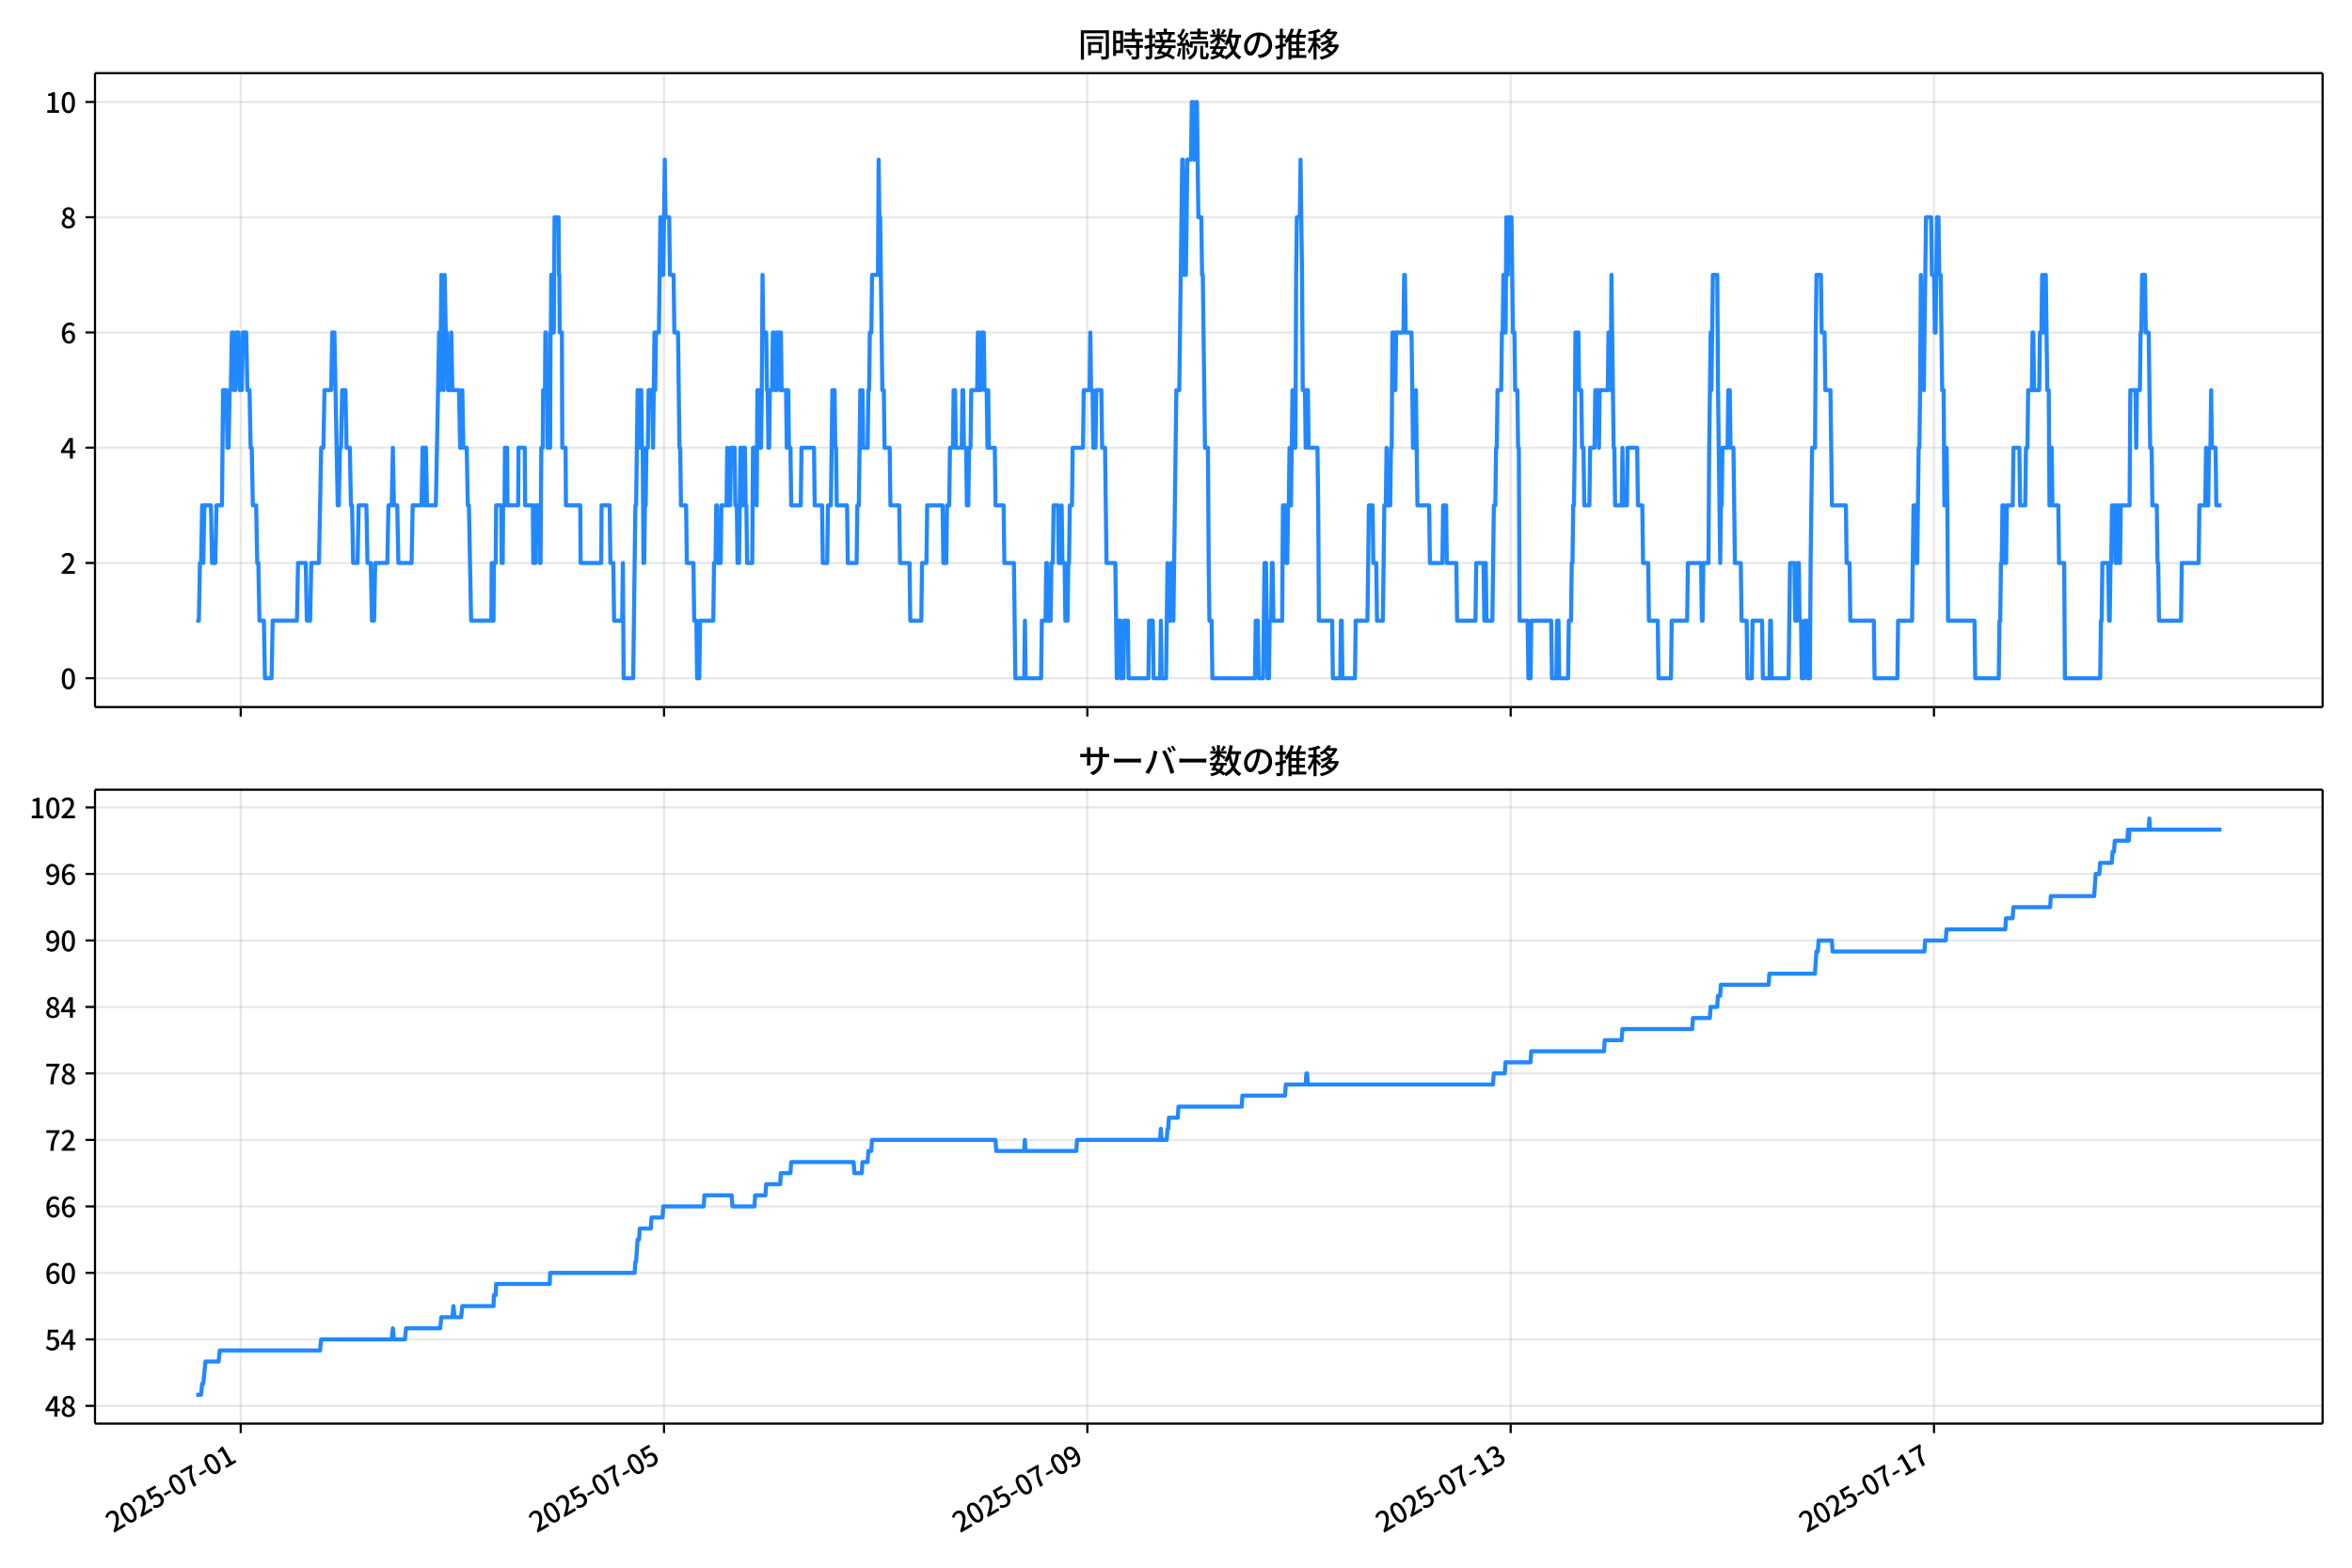 <!DOCTYPE svg  PUBLIC '-//W3C//DTD SVG 1.1//EN'  'http://www.w3.org/Graphics/SVG/1.1/DTD/svg11.dtd'>
<svg version="1.1" viewBox="0 0 864 576" xmlns="http://www.w3.org/2000/svg" xmlns:xlink="http://www.w3.org/1999/xlink">
 <defs>
  <style type="text/css">*{stroke-linejoin: round; stroke-linecap: butt}</style>
 </defs>
 <g id="aa">
  <g id="ab">
   <path d="m0 576h864v-576h-864z" fill="#fff"/>
  </g>
  <g id="ac">
   <g id="ad">
    <path d="m34.9 259.78h818.3v-232.9h-818.3z" fill="#fff"/>
   </g>
   <g id="ae">
    <g id="af">
     <g id="ag">
      <path d="m88.425 259.78v-232.9" clip-path="url(#e)" fill="none" stroke="#b0b0b0" stroke-linecap="square" stroke-opacity=".3" stroke-width=".8"/>
     </g>
     <g id="ah">
      <defs>
       <path id="f" d="m0 0v3.5" stroke="#000" stroke-width=".8"/>
      </defs>
      <use x="88.425" y="259.778" stroke="#000000" stroke-width=".8" xlink:href="#f"/>
     </g>
    </g>
    <g id="ai">
     <g id="aj">
      <path d="m243.93 259.78v-232.9" clip-path="url(#e)" fill="none" stroke="#b0b0b0" stroke-linecap="square" stroke-opacity=".3" stroke-width=".8"/>
     </g>
     <g id="ak">
      <use x="243.93" y="259.778" stroke="#000000" stroke-width=".8" xlink:href="#f"/>
     </g>
    </g>
    <g id="al">
     <g id="am">
      <path d="m399.43 259.78v-232.9" clip-path="url(#e)" fill="none" stroke="#b0b0b0" stroke-linecap="square" stroke-opacity=".3" stroke-width=".8"/>
     </g>
     <g id="an">
      <use x="399.435" y="259.778" stroke="#000000" stroke-width=".8" xlink:href="#f"/>
     </g>
    </g>
    <g id="ao">
     <g id="ap">
      <path d="m554.94 259.78v-232.9" clip-path="url(#e)" fill="none" stroke="#b0b0b0" stroke-linecap="square" stroke-opacity=".3" stroke-width=".8"/>
     </g>
     <g id="aq">
      <use x="554.94" y="259.778" stroke="#000000" stroke-width=".8" xlink:href="#f"/>
     </g>
    </g>
    <g id="ar">
     <g id="as">
      <path d="m710.44 259.78v-232.9" clip-path="url(#e)" fill="none" stroke="#b0b0b0" stroke-linecap="square" stroke-opacity=".3" stroke-width=".8"/>
     </g>
     <g id="at">
      <use x="710.445" y="259.778" stroke="#000000" stroke-width=".8" xlink:href="#f"/>
     </g>
    </g>
   </g>
   <g id="au">
    <g id="av">
     <g id="aw">
      <path d="m34.9 249.19h818.3" clip-path="url(#e)" fill="none" stroke="#b0b0b0" stroke-linecap="square" stroke-opacity=".3" stroke-width=".8"/>
     </g>
     <g id="ax">
      <defs>
       <path id="c" d="m0 0h-3.5" stroke="#000" stroke-width=".8"/>
      </defs>
      <use x="34.9" y="249.191" stroke="#000000" stroke-width=".8" xlink:href="#c"/>
     </g>
     <g id="ay">
      <!-- 0 -->
      <g transform="translate(22.2 253.18) scale(.1 -.1)">
       <defs>
        <path id="a" transform="scale(.016)" d="m1830-90q-460 0-806 275-346 276-535 823-188 547-188 1366 0 820 188 1357 189 538 535 803 346 266 806 266 461 0 800-269 340-269 528-803 189-534 189-1354 0-819-189-1366-188-547-528-823-339-275-800-275zm0 589q237 0 422 185 186 186 288 599 103 413 103 1091 0 679-103 1082-102 403-288 582-185 180-422 180-236 0-422-180-186-179-292-582-105-403-105-1082 0-678 105-1091 106-413 292-599 186-185 422-185z"/>
       </defs>
       <use xlink:href="#a"/>
      </g>
     </g>
    </g>
    <g id="az">
     <g id="ba">
      <path d="m34.9 206.85h818.3" clip-path="url(#e)" fill="none" stroke="#b0b0b0" stroke-linecap="square" stroke-opacity=".3" stroke-width=".8"/>
     </g>
     <g id="bb">
      <use x="34.9" y="206.846" stroke="#000000" stroke-width=".8" xlink:href="#c"/>
     </g>
     <g id="bc">
      <!-- 2 -->
      <g transform="translate(22.2 210.83) scale(.1 -.1)">
       <defs>
        <path id="d" transform="scale(.016)" d="m282 0v429q697 621 1164 1136 468 515 701 956 234 442 234 826 0 256-87 451-86 196-262 301-176 106-445 106-275 0-506-151-230-150-422-368l-416 410q301 333 637 518 336 186 803 186 429 0 749-176t496-493 176-745q0-455-224-919t-615-935q-390-470-889-950 186 20 394 36t374 16h1184v-634h-3046z"/>
       </defs>
       <use xlink:href="#d"/>
      </g>
     </g>
    </g>
    <g id="bd">
     <g id="be">
      <path d="m34.9 164.5h818.3" clip-path="url(#e)" fill="none" stroke="#b0b0b0" stroke-linecap="square" stroke-opacity=".3" stroke-width=".8"/>
     </g>
     <g id="bf">
      <use x="34.9" y="164.501" stroke="#000000" stroke-width=".8" xlink:href="#c"/>
     </g>
     <g id="bg">
      <!-- 4 -->
      <g transform="translate(22.2 168.49) scale(.1 -.1)">
       <defs>
        <path id="m" transform="scale(.016)" d="m2170 0v3072q0 192 12 457 13 266 20 458h-26q-90-179-183-365-92-185-195-364l-921-1415h2579v-576h-3328v493l1875 2957h858v-4717h-691z"/>
       </defs>
       <use xlink:href="#m"/>
      </g>
     </g>
    </g>
    <g id="bh">
     <g id="bi">
      <path d="m34.9 122.16h818.3" clip-path="url(#e)" fill="none" stroke="#b0b0b0" stroke-linecap="square" stroke-opacity=".3" stroke-width=".8"/>
     </g>
     <g id="bj">
      <use x="34.9" y="122.156" stroke="#000000" stroke-width=".8" xlink:href="#c"/>
     </g>
     <g id="bk">
      <!-- 6 -->
      <g transform="translate(22.2 126.14) scale(.1 -.1)">
       <defs>
        <path id="j" transform="scale(.016)" d="m1971-90q-339 0-634 144-294 144-518 435-224 292-352 733-128 442-128 1044 0 678 147 1161 148 483 397 784 250 301 570 445t665 144q397 0 688-147 292-147 490-359l-403-448q-128 154-327 253-198 99-409 99-307 0-567-182-259-182-413-605-153-422-153-1145 0-608 115-1002t326-589q212-195 493-195 212 0 375 121 163 122 259 343t96 522q0 300-90 511-89 212-259 320-169 109-419 109-211 0-451-134t-458-461l-25 538q134 192 313 323t374 201q196 71 375 71 397 0 694-163 298-163 467-490 170-326 170-825 0-468-195-817-195-348-512-544-317-195-701-195z"/>
       </defs>
       <use xlink:href="#j"/>
      </g>
     </g>
    </g>
    <g id="bl">
     <g id="bm">
      <path d="m34.9 79.811h818.3" clip-path="url(#e)" fill="none" stroke="#b0b0b0" stroke-linecap="square" stroke-opacity=".3" stroke-width=".8"/>
     </g>
     <g id="bn">
      <use x="34.9" y="79.811" stroke="#000000" stroke-width=".8" xlink:href="#c"/>
     </g>
     <g id="bo">
      <!-- 8 -->
      <g transform="translate(22.2 83.796) scale(.1 -.1)">
       <defs>
        <path id="l" transform="scale(.016)" d="m1830-90q-441 0-787 163-345 164-547 448-202 285-202 650 0 314 122 557t314 419 403 291v32q-256 186-442 458-185 272-185 643 0 365 176 640t480 425q304 151 694 151 410 0 704-160t457-439q164-278 164-649 0-237-96-448t-234-381q-137-169-291-278v-32q218-115 397-285 179-169 288-406t109-557q0-346-189-628-189-281-532-448-342-166-803-166zm314 2708q205 198 310 419 106 221 106 464 0 211-83 384t-247 272q-163 99-393 99-288 0-480-183-192-182-192-502 0-256 134-429 135-172 359-294t486-230zm-294-2170q236 0 418 89 183 90 285 253 103 164 103 388 0 211-90 367-89 157-246 272-157 116-368 215t-454 195q-244-173-398-426-153-252-153-553 0-237 118-416 119-179 324-282 205-102 461-102z"/>
       </defs>
       <use xlink:href="#l"/>
      </g>
     </g>
    </g>
    <g id="bp">
     <g id="bq">
      <path d="m34.9 37.466h818.3" clip-path="url(#e)" fill="none" stroke="#b0b0b0" stroke-linecap="square" stroke-opacity=".3" stroke-width=".8"/>
     </g>
     <g id="br">
      <use x="34.9" y="37.466" stroke="#000000" stroke-width=".8" xlink:href="#c"/>
     </g>
     <g id="bs">
      <!-- 10 -->
      <g transform="translate(16.5 41.451) scale(.1 -.1)">
       <defs>
        <path id="k" transform="scale(.016)" d="m544 0v608h1037v3277h-845v467q333 58 579 147 247 90 451 218h557v-4109h915v-608h-2694z"/>
       </defs>
       <use xlink:href="#k"/>
       <use transform="translate(57)" xlink:href="#a"/>
      </g>
     </g>
    </g>
   </g>
   <g id="bt">
    <path d="m72.095 228.02h.951l.404-21.173h.406l.404-21.173.42 21.173.403-21.173h2.407l.405 21.173h1.215l.405-21.173h2.025l.405-42.345h1.215l.405 21.173h.405l.405-21.173h.405l.405-21.173h.405l.405 21.173h.405l.405-21.173h.81l.405 21.173h.81l.405-21.173h1.215l.405 21.173h.81l.405 21.173h.405l.405 21.173h1.215l.405 21.173h.405l.405 21.173h1.62l.405 21.173h2.43l.405-21.173h8.909l.405-21.173h2.835l.405 21.173h1.215l.405-21.173h2.835l.81-42.345h.81l.405-21.173h2.43l.405-21.173h.81l1.215 63.518h.405l.405-21.173h.405l.405-21.173h1.215l.405 21.173h1.215l.405 21.173h.405l.405 21.173h1.62l.405-21.173h2.835l.405 21.173h1.215l.405 21.173h.81l.405-21.173h4.455l.405-21.173h1.215l.405-21.173.405 21.173h1.215l.405 21.173h4.859l.405-21.173h3.24l.405-21.173h.405l.405 21.173.405-21.173.405 21.173h3.24l1.215-63.518.405 21.173.405-42.345.81 42.345.405-42.345.405 21.173h.405l.405 21.173h.81l.405-21.173.405 21.173h2.43l.405 21.173h.405l.405-21.173.405 21.173h1.215l.405 21.173h.405l.81 42.345h7.424l.135-21.173.135 21.173h.54l.135-21.173h.675l.135-21.173h1.89l.135 21.173h.405l.135-21.173h.54l.135-21.173h.81l.135 21.173h3.915l.135-21.173h2.295l.135 21.173h2.835l.135 21.173h.81l.135-21.173h1.35l.135 21.173h.27l.27-42.345h.54l.135-21.173h.675l.135-21.173h.27l.135 21.173h.27l.135 21.173h.945l.135-42.345h.135l.135-21.173h.27l.135 21.173h.54l.27-42.345h1.485l.135 21.173h.135l.135 21.173h.81l.135 42.345h1.215l.135 21.173h5.264l.135 21.173h7.559l.135-21.173h2.97l.27 21.173h1.08l.27 21.173h2.97l.27-21.173.27 42.345h3.51l.81-63.518h.27l.54-42.345h.54l.27 21.173.27-21.173h.27l.27 21.173h.27l.27 42.345h.27l.27-21.173h.27l.27-21.173h.54l.27-21.173h1.35l.27 21.173.54-42.345.27 21.173.27-21.173h1.08l.54-42.345.27 21.173h.81l.54-42.345.27 21.173h1.35l.27 21.173h1.35l.27 21.173h1.35l.54 42.345h.27l.27 21.173h1.89l.27 21.173h2.43l.27 21.173h.81l.27 21.173h.81l.27-21.173h4.859l.27-21.173h.54l.27-21.173h.27l.27 21.173h1.08l.27-21.173h1.89l.27-21.173.27 21.173h.81l.27-21.173h1.35l.27 21.173h.54l.27 21.173.27-21.173.27 21.173.54-42.345h.27l.27 21.173h.27l.27-21.173h.54l.27 21.173h.27l.27 21.173h1.89l.27-42.345h1.08l.27 21.173.27-42.345h.81l.27 21.173h.27l.27-21.173.27-42.345.27 21.173h1.08l.27 21.173h.27l.27 21.173h.27l.27-21.173h.81l.27-21.173h.54l.27 21.173h.54l.27-21.173h.81l.27 21.173.27-21.173.27 21.173h1.62l.27 21.173.27-21.173h.27l.27 21.173h.54l.27 21.173h3.51l.27-21.173h4.59l.27 21.173h2.7l.27 21.173h1.62l.27-21.173h1.08l.54-42.345h.81l.27 21.173h.27l.27 21.173h3.78l.27 21.173h3.24l.27-21.173h.54l.54-42.345.27 21.173h.27l.27-21.173.27 21.173h1.62l.27-21.173h.27l.27-21.173h.54l.27-21.173h2.16l.27-42.345.27 21.173h.27l.81 63.518h.54l.27 21.173h1.89l.27 21.173h3.24l.27 21.173h3.51l.27 21.173h4.05l.27-21.173h1.62l.27-21.173h5.67l.27 21.173h1.08l.27-21.173h.81l.27-21.173h1.08l.27-21.173h.54l.27 21.173h2.16l.27-21.173h.27l.27 21.173h.81l.27 21.173h.54l.27-21.173h.54l.27-21.173h2.16l.27-21.173h.27l.27 21.173h.54l.27-21.173h.81l.27 21.173h.81l.27 21.173.27-21.173.27 21.173h2.16l.27 21.173h2.97l.27 21.173h3.51l.54 42.345h3.24l.27-21.173.27 21.173h5.67l.27-21.173h1.35l.27-21.173h.27l.27 21.173h1.08l.27-21.173h.54l.27-21.173h1.62l.27 21.173h.81l.27-21.173.27 21.173h.81l.27 21.173h.81l.27-21.173h.27l.27-21.173h.81l.27-21.173h3.78l.27-21.173h2.16l.27-21.173.27 21.173h.54l.27 21.173h.81l.27-21.173h1.89l.27 21.173h1.08l.54 42.345h3.24l.54 42.345h.27l.27-21.173h.81l.27 21.173h.81l.27-21.173h1.35l.27 21.173h7.289l.27-21.173h1.35l.27 21.173h2.43l.27-21.173.27 21.173h1.62l.54-42.345.27 21.173h.81l.27-21.173h.54l.27 21.173 1.08-84.69h1.08l1.08-84.69h.27l.54 42.345h.54l.54-42.345h1.35l.27-21.173h.54l.27 21.173h.54l.27-21.173h.27l.54 42.345h1.08l.27 21.173h.27l.81 63.518h1.08l.27 42.345.27 21.173h.81l.27 21.173h15.658l.27-21.173h.81l.27 21.173h1.62l.54-42.345h.54l.54 42.345h.54l.27-21.173h.54l.27-21.173h.27l.27 21.173h3.24l.27-42.345h1.08l.27 21.173h.27l.27-21.173h.27l.27-21.173.27 21.173h.27l.54-42.345.27 21.173h.81l.27-63.518.27-21.173h1.08l.27-21.173.54 42.345.27 42.345h.81l.27 21.173.27-21.173h.54l.27 21.173h3.24l.27 21.173.27 42.345h4.859l.27 21.173h2.7l.27-21.173h.27l.27 21.173h4.59l.27-21.173h4.32l.54-42.345h1.35l.27 21.173h1.08l.27 21.173h2.16l.54-42.345h.54l.27-21.173.27 21.173h1.08l.27-21.173h.27l.27-42.345h.54l.27 21.173h.27l.27-21.173h2.7l.27-21.173h.27l.27 21.173h2.16l.54 42.345h.81l.27-21.173.54 42.345h4.32l.27 21.173h4.59l.27-21.173h1.08l.27 21.173h3.51l.27 21.173h6.749l.27-21.173h2.7l.27 21.173.27-21.173h.27l.27 21.173h2.16l.54-42.345h.54l.27-21.173h.27l.27-21.173h1.35l.27-21.173h.27l.27-21.173.27 21.173h.54l.27-42.345h.27l.27 21.173.27-21.173h1.08l.54 42.345h.54l.27 21.173h.81l.27 21.173h.27l.27 63.518h2.97l.27 21.173h.81l.27-21.173h7.289l.27 21.173h1.62l.27-21.173h.54l.27 21.173h3.24l.27-21.173h.81l.27-21.173h.27l.27-21.173h.27l.27-21.173.27-42.345h1.08l.27 21.173h.81l.27 21.173h.54l.27 21.173h1.89l.27-21.173h1.62l.27-21.173h1.08l.27 21.173.27-21.173h2.97l.27-21.173h.54l.27 21.173.27-42.345.81 63.518h.27l.27 21.173h2.43l.27-21.173.27 21.173h1.35l.27-21.173h3.51l.27 21.173h1.62l.27 21.173h1.89l.27 21.173h3.24l.27 21.173h4.59l.27-21.173h5.67l.27-21.173h4.859l.27 21.173h.27l.27-21.173h1.89l.27-42.345.54-42.345.27 21.173.54-42.345h1.62l.27 42.345.81 63.518.27-21.173h.27l.27-21.173h1.89l.27-21.173h.54l.27 21.173h1.08l.54 42.345h2.16l.27 21.173h1.89l.27 21.173h1.62l.27-21.173h3.51l.27 21.173h2.43l.27-21.173h.27l.27 21.173h6.209l.54-42.345h1.62l.27 21.173h.54l.27-21.173h.54l.27 21.173h.54l.27 21.173h.81l.27-21.173h.81l.27 21.173h.81l.27-42.345.54-42.345h1.08l.27-42.345.27-21.173h1.62l.27 21.173h1.08l.27 21.173h1.89l.54 42.345h5.13l.27 21.173h1.08l.27 21.173h8.639l.27 21.173h8.369l.27-21.173h5.13l.54-42.345h.81l.27 21.173h.27l.54-42.345h.27l.27-21.173.27-42.345.27 21.173h.54l.27 21.173.81-63.518h1.89l.27 21.173h.81l.27 21.173h.27l.54-42.345h.54l.27 21.173h.54l.54 42.345h.54l.27 42.345h.54l.27-21.173.27 21.173.27 42.345h9.719l.27 21.173h8.639l.27-21.173h.27l.27-21.173h.27l.27-21.173h.54l.27 21.173h.54l.27-21.173h2.16l.27-21.173h2.16l.27 21.173h1.89l.27-21.173h.54l.27-21.173h1.35l.27-21.173h.27l.27 21.173h1.89l.27-21.173h.54l.27-21.173.27 21.173h.27l.27-21.173h.54l.54 42.345h.54l.27 42.345h.27l.27-21.173h.27l.27 21.173h2.16l.27 21.173h1.89l.27 42.345h12.959l.27-21.173h.27l.27-21.173h2.16l.27 21.173h.27l.27-21.173h.27l.27-21.173h1.08l.27 21.173h.27l.27-21.173h.54l.27 21.173h.27l.27-21.173h3.24l.27-42.345h1.89l.27 21.173.27-21.173h1.08l.27-21.173h.27l.27-21.173h1.08l.27 21.173h1.08l.54 42.345h.54l.27 21.173h1.62l.27 21.173h.27l.27 21.173h8.099l.27-21.173h6.209l.27-21.173h2.16l.27-21.173.27 21.173h.54l.27-21.173h.54l.27-21.173.27 21.173h1.35l.27 21.173h1.89v0" clip-path="url(#e)" fill="none" stroke="#28f" stroke-linecap="square" stroke-width="1.5"/>
   </g>
   <g id="bu">
    <path d="m34.9 259.78v-232.9" fill="none" stroke="#000" stroke-linecap="square" stroke-width=".8"/>
   </g>
   <g id="bv">
    <path d="m853.2 259.78v-232.9" fill="none" stroke="#000" stroke-linecap="square" stroke-width=".8"/>
   </g>
   <g id="bw">
    <path d="m34.9 259.78h818.3" fill="none" stroke="#000" stroke-linecap="square" stroke-width=".8"/>
   </g>
   <g id="bx">
    <path d="m34.9 26.88h818.3" fill="none" stroke="#000" stroke-linecap="square" stroke-width=".8"/>
   </g>
   <g id="by">
    <!-- 同時接続数の推移 -->
    <g transform="translate(396.05 20.88) scale(.12 -.12)">
     <defs>
      <path id="w" transform="scale(.016)" d="m1587 3936h3232v-518h-3232v518zm320-1114h557v-2534h-557v2534zm301 0h2291v-2086h-2291v512h1734v1069h-1734v505zm-1683 2260h5113v-570h-4524v-5056h-589v5626zm4768 0h595v-4896q0-250-67-397t-227-218q-160-77-426-96t-675-19q-13 83-45 192t-77 218q-45 108-89 185 281-13 527-13 247 0 330 0 83 7 118 42 36 35 36 112v4890z"/>
      <path id="u" transform="scale(.016)" d="m2714 4672h3238v-525h-3238v525zm-244-1235h3712v-538h-3712v538zm20-1184h3635v-531h-3635v531zm1523 3155h595v-2310h-595v2310zm832-2451h589v-2823q0-230-61-364-61-135-227-199-167-70-423-86t-633-16q-20 121-78 285-57 163-121 284 275-6 509-9t310-3q77 6 106 28 29 23 29 93v2810zm-2023-1677 487 282q153-160 313-352t294-381q135-189 206-343l-519-313q-64 153-189 348-124 196-278 394-154 199-314 365zm-2086 3718h1619v-4281h-1619v544h1056v3187h-1056v550zm32-1843h1293v-537h-1293v537zm-320 1843h563v-4832h-563v4832z"/>
      <path id="v" transform="scale(.016)" d="m3866 5408h614v-870h-614v870zm-1479-653h3597v-518h-3597v518zm-230-1485h4e3v-518h-4e3v518zm825 922 519 102q64-160 121-342 58-182 96-352 39-170 45-304l-544-128q-6 134-42 313-35 180-83 365-48 186-112 346zm1856 109 589-71q-96-275-202-557-105-281-195-486l-518 77q58 147 122 329 64 183 118 372t86 336zm-2643-2106h3943v-518h-3943v518zm1408 685 602-115q-167-371-362-784t-390-797-362-685l-525 179q160 288 346 666t368 784 323 752zm-659-2157 358 403q352-102 733-240 381-137 752-304 371-166 697-336 327-169 558-329l-384-461q-218 160-532 336-313 176-685 345-371 170-755 323-384 154-742 263zm1894 1114 583-71q-122-550-353-944-230-393-604-662t-922-435q-547-167-1296-269-25 128-93 269-67 141-137 230 678 64 1168 192t819 349q330 221 531 550 202 330 304 791zm-4684 217q396 90 953 240 557 151 1120 311l77-544q-525-154-1053-311-528-156-963-284l-134 588zm121 2093h1965v-563h-1965v563zm819 1248h576v-5229q0-236-51-374t-192-208q-141-77-355-99-214-23-541-16-13 115-64 288t-109 294q205-6 381-6t234 0q64 0 92 28 29 29 29 93v5229z"/>
      <path id="t" transform="scale(.016)" d="m4058 5408h595v-1798h-595v1798zm-1415-563h3443v-499h-3443v499zm231-992h3008v-499h-3008v499zm-224-877h3475v-1203h-531v729h-2432v-729h-512v1203zm1964-877h551v-1881q0-122 22-157 23-35 106-35 25 0 92 0 68 0 135 0t99 0q51 0 83 54t45 224 19 515q90-70 234-131t259-93q-19-429-83-662-64-234-183-326-118-93-316-93-39 0-103 0t-134 0-138 0q-67 0-99 0-237 0-365 64t-176 218q-48 153-48 422v1881zm-1164-6h550v-455q0-243-48-528-48-284-186-579-137-294-409-572-272-279-727-503-70 90-192 208-121 118-230 195 416 205 665 438 250 234 371 474 122 240 164 467 42 228 42 413v442zm-2240 3309 524-192q-121-244-259-503-137-259-275-496t-259-416l-410 173q122 186 246 438 125 253 240 515 116 263 193 481zm716-743 500-230q-224-359-496-756-272-396-548-764-275-368-518-650l-358 205q179 211 377 483 199 272 387 569 189 298 358 592 170 295 298 551zm-1721-665 307 403q166-154 339-340 173-185 320-364t224-327l-326-460q-77 160-218 348-141 189-314 384-172 196-332 356zm1485-832 435 179q128-211 249-458 122-246 215-474 93-227 137-412l-473-211q-32 185-119 422-86 237-201 486-115 250-243 468zm-1530-583q422 26 998 54 576 29 1184 68l7-499q-570-45-1127-84-556-38-992-70l-70 531zm1702-992 436 135q121-276 214-596t118-556l-454-148q-26 237-112 563-86 327-202 602zm-1363 109 499-83q-57-455-163-897-105-441-253-748-51 32-134 73-83 42-170 83-86 42-144 62 148 294 234 697t131 813zm691 627h525v-2861h-525v2861z"/>
      <path id="p" transform="scale(.016)" d="m224 2022h3187v-499h-3187v499zm51 2247h3111v-487h-3111v487zm1127-1735 563-121q-154-320-333-672t-352-679q-173-326-326-582l-532 173q148 243 324 566t345 669q170 346 311 646zm934-832 563-64q-89-480-262-838t-461-614-701-432-976-298q-25 128-99 269t-157 237q659 102 1085 303 426 202 666 554t342 883zm422 3597 519-211q-147-218-298-436-150-217-278-377l-403 186q121 173 252 413 132 240 208 425zm-1203 109h563v-2957h-563v2957zm-1075-320 448 186q134-192 246-420 112-227 157-393l-467-211q-38 172-147 406t-237 432zm1094-1050 397-236q-160-263-400-529-240-265-519-489-278-224-553-378-51 103-141 237-89 135-179 218 269 109 534 294 266 186 493 416 228 231 368 467zm487-204q83-45 246-145 163-99 352-211t346-211 221-150l-327-423q-83 77-230 198-147 122-317 253-170 132-327 250-156 119-259 189l295 250zm1798 396h2311v-556h-2311v556zm115 1178 615-90q-103-640-263-1235t-384-1101q-224-505-512-889-44 57-134 134t-186 157-166 125q275 339 473 796 199 458 340 995 141 538 217 1108zm1223-1510 614-58q-147-1101-445-1940-297-838-813-1443-515-604-1321-1014-26 71-90 177-64 105-134 208-70 102-128 159 742 346 1212 880 471 535 730 1290 260 755 375 1741zm-1005-135q134-851 387-1597 253-745 659-1305 407-560 1002-874-70-57-154-150-83-93-154-189-70-96-121-179-633 371-1056 988-422 618-688 1434-265 816-425 1783l550 89zm-3309-3065 327 416q377-148 754-330 378-182 701-378 324-195 548-368l-416-435q-211 179-519 378-307 198-666 383-358 186-729 334z"/>
      <path id="s" transform="scale(.016)" d="m3686 4378q-64-493-163-1041-99-547-265-1084-192-653-432-1104t-522-688-595-237q-320 0-596 221-275 221-448 621-172 400-172 931 0 537 220 1017 221 480 611 851 391 372 909 583 519 211 1121 211 576 0 1040-186 464-185 793-515 330-329 502-771 173-441 173-941 0-672-278-1194-278-521-816-851-538-329-1318-444l-378 601q166 20 307 42t263 48q307 70 585 217 279 148 496 375 218 227 342 534 125 308 125 692t-122 713q-121 330-358 573-236 243-582 380-346 138-781 138-525 0-935-186-409-185-694-489-284-304-432-656-147-352-147-678 0-365 89-605 90-240 224-355 135-115 276-115t288 144 297 457q151 314 298 800 147 461 246 982 100 522 145 1021l684-12z"/>
      <path id="q" transform="scale(.016)" d="m2995 2925h2893v-519h-2893v519zm0-1280h2893v-519h-2893v519zm-64-1299h3232v-557h-3232v557zm1312 3577h563v-3763h-563v3763zm429 1466 634-141q-154-390-340-794-185-403-339-684l-512 140q103 199 208 458 106 259 195 528 90 269 154 493zm-1472 25 582-147q-153-518-371-1018-217-499-483-931t-573-758q-38 64-109 160-70 96-147 198-77 103-141 160 416 416 733 1034t509 1302zm128-1203h2720v-537h-2720v-4205h-582v4422l313 320h269zm-3174-2157q396 90 953 240 557 151 1120 311l77-544q-525-154-1053-311-528-156-963-284l-134 588zm121 2093h1965v-563h-1965v563zm819 1248h576v-5229q0-236-51-374t-192-208q-141-77-355-99-214-23-541-16-13 115-64 288t-109 294q205-6 381-6t234 0q64 0 92 28 29 29 29 93v5229z"/>
      <path id="o" transform="scale(.016)" d="m4051 5402 595-109q-281-493-729-941t-1107-806q-39 64-106 144t-141 153q-73 74-137 119 608 288 1011 678t614 762zm-77-557h1511v-493h-1863l352 493zm1293 0h109l109 25 384-179q-192-505-496-905t-695-701q-390-301-845-519-454-217-947-358-44 109-137 253t-176 227q448 109 867 294 419 186 777 445 359 259 631 592t419 730v96zm-1990-954 377 307q167-96 336-218 170-121 320-249 151-128 247-237l-397-332q-90 108-237 236t-317 259q-169 132-329 234zm1107-934 595-109q-307-538-803-1031-496-492-1232-876-38 64-102 144t-138 156q-74 77-138 116 455 217 807 483t604 554q253 288 407 563zm-90-589h1460v-506h-1818l358 506zm1268 0h121l109 26 384-167q-192-614-531-1075t-787-794q-448-332-983-553-534-221-1129-355-45 115-132 269-86 153-176 249 551 96 1043 285 493 189 903 473 410 285 714 669t464 883v90zm-2132-1056 410 339q186-102 384-237 198-134 371-275t282-269l-435-371q-103 128-270 272-166 144-361 288t-381 253zm-2150 3533h589v-5376h-589v5376zm-992-1242h2336v-569h-2336v569zm1024-224 365-160q-96-339-231-707-134-368-291-727-157-358-336-672-179-313-365-537-44 128-134 291t-160 272q173 192 339 457 167 266 323 570 157 304 282 618t208 595zm941 1946 416-467q-314-122-695-221-380-99-784-173-403-74-780-131-20 102-71 236-51 135-102 231 358 58 732 138 375 80 711 179t573 208zm-397-2579q58-45 179-170 122-125 266-266 144-140 259-265t160-183l-352-473q-58 102-157 255-99 154-218 317-118 164-227 311-108 147-185 237l275 237z"/>
     </defs>
     <use xlink:href="#w"/>
     <use transform="translate(100)" xlink:href="#u"/>
     <use transform="translate(200)" xlink:href="#v"/>
     <use transform="translate(300)" xlink:href="#t"/>
     <use transform="translate(400)" xlink:href="#p"/>
     <use transform="translate(500)" xlink:href="#s"/>
     <use transform="translate(600)" xlink:href="#q"/>
     <use transform="translate(700)" xlink:href="#o"/>
    </g>
   </g>
  </g>
  <g id="bz">
   <g id="ca">
    <path d="m34.9 523.06h818.3v-232.9h-818.3z" fill="#fff"/>
   </g>
   <g id="cb">
    <g id="cc">
     <g id="cd">
      <path d="m88.425 523.06v-232.9" clip-path="url(#b)" fill="none" stroke="#b0b0b0" stroke-linecap="square" stroke-opacity=".3" stroke-width=".8"/>
     </g>
     <g id="ce">
      <use x="88.425" y="523.055" stroke="#000000" stroke-width=".8" xlink:href="#f"/>
     </g>
     <g id="cf">
      <!-- 2025-07-01 -->
      <g transform="translate(41.635 563.33) rotate(-30) scale(.1 -.1)">
       <defs>
        <path id="i" transform="scale(.016)" d="m1715-90q-365 0-653 90t-506 237q-217 147-383 307l352 480q134-134 294-246t361-183q202-70 452-70 262 0 473 118 212 119 333 346 122 227 122 541 0 460-247 716-246 256-649 256-224 0-384-64t-365-198l-365 237 141 2240h2387v-627h-1747l-109-1204q154 77 307 118 154 42 340 42 397 0 723-160t518-490q192-329 192-847 0-519-224-887t-586-560q-361-192-777-192z"/>
        <path id="g" transform="scale(.016)" d="m301 1536v544h1689v-544h-1689z"/>
        <path id="h" transform="scale(.016)" d="m1235 0q32 646 109 1187t224 1024 384 941 576 938h-2208v627h3027v-455q-409-512-665-989-256-476-397-969t-205-1053-90-1251h-755z"/>
       </defs>
       <use xlink:href="#d"/>
       <use transform="translate(57)" xlink:href="#a"/>
       <use transform="translate(114)" xlink:href="#d"/>
       <use transform="translate(171)" xlink:href="#i"/>
       <use transform="translate(228)" xlink:href="#g"/>
       <use transform="translate(263.7)" xlink:href="#a"/>
       <use transform="translate(320.7)" xlink:href="#h"/>
       <use transform="translate(377.7)" xlink:href="#g"/>
       <use transform="translate(413.4)" xlink:href="#a"/>
       <use transform="translate(470.4)" xlink:href="#k"/>
      </g>
     </g>
    </g>
    <g id="cg">
     <g id="ch">
      <path d="m243.93 523.06v-232.9" clip-path="url(#b)" fill="none" stroke="#b0b0b0" stroke-linecap="square" stroke-opacity=".3" stroke-width=".8"/>
     </g>
     <g id="ci">
      <use x="243.93" y="523.055" stroke="#000000" stroke-width=".8" xlink:href="#f"/>
     </g>
     <g id="cj">
      <!-- 2025-07-05 -->
      <g transform="translate(197.14 563.33) rotate(-30) scale(.1 -.1)">
       <use xlink:href="#d"/>
       <use transform="translate(57)" xlink:href="#a"/>
       <use transform="translate(114)" xlink:href="#d"/>
       <use transform="translate(171)" xlink:href="#i"/>
       <use transform="translate(228)" xlink:href="#g"/>
       <use transform="translate(263.7)" xlink:href="#a"/>
       <use transform="translate(320.7)" xlink:href="#h"/>
       <use transform="translate(377.7)" xlink:href="#g"/>
       <use transform="translate(413.4)" xlink:href="#a"/>
       <use transform="translate(470.4)" xlink:href="#i"/>
      </g>
     </g>
    </g>
    <g id="ck">
     <g id="cl">
      <path d="m399.43 523.06v-232.9" clip-path="url(#b)" fill="none" stroke="#b0b0b0" stroke-linecap="square" stroke-opacity=".3" stroke-width=".8"/>
     </g>
     <g id="cm">
      <use x="399.435" y="523.055" stroke="#000000" stroke-width=".8" xlink:href="#f"/>
     </g>
     <g id="cn">
      <!-- 2025-07-09 -->
      <g transform="translate(352.65 563.33) rotate(-30) scale(.1 -.1)">
       <defs>
        <path id="n" transform="scale(.016)" d="m1562-90q-410 0-708 150-297 151-502 356l403 461q141-160 346-256t422-96q224 0 425 102 202 103 352 333 151 230 237 614 87 384 87 941 0 589-115 970t-323 563-496 182q-205 0-372-118-166-118-262-336t-96-525q0-301 86-512 87-211 259-323 173-112 417-112 224 0 460 141 237 141 448 461l32-544q-134-180-313-314t-371-208-384-74q-391 0-689 166-297 167-467 496-169 330-169 823 0 467 195 816t515 541 698 192q339 0 636-138 298-137 519-419 221-281 349-710t128-1018q0-691-141-1187t-391-807q-249-310-563-461-313-150-652-150z"/>
       </defs>
       <use xlink:href="#d"/>
       <use transform="translate(57)" xlink:href="#a"/>
       <use transform="translate(114)" xlink:href="#d"/>
       <use transform="translate(171)" xlink:href="#i"/>
       <use transform="translate(228)" xlink:href="#g"/>
       <use transform="translate(263.7)" xlink:href="#a"/>
       <use transform="translate(320.7)" xlink:href="#h"/>
       <use transform="translate(377.7)" xlink:href="#g"/>
       <use transform="translate(413.4)" xlink:href="#a"/>
       <use transform="translate(470.4)" xlink:href="#n"/>
      </g>
     </g>
    </g>
    <g id="co">
     <g id="cp">
      <path d="m554.94 523.06v-232.9" clip-path="url(#b)" fill="none" stroke="#b0b0b0" stroke-linecap="square" stroke-opacity=".3" stroke-width=".8"/>
     </g>
     <g id="cq">
      <use x="554.94" y="523.055" stroke="#000000" stroke-width=".8" xlink:href="#f"/>
     </g>
     <g id="cr">
      <!-- 2025-07-13 -->
      <g transform="translate(508.15 563.33) rotate(-30) scale(.1 -.1)">
       <defs>
        <path id="x" transform="scale(.016)" d="m1715-90q-371 0-656 90t-503 240q-217 150-377 323l359 474q211-205 479-359 269-153 634-153 269 0 467 92 199 93 311 266t112 423q0 256-125 451t-429 300q-304 106-835 106v551q467 0 732 105 266 106 384 291 119 186 119 423 0 307-192 489-192 183-531 183-269 0-503-119-233-118-438-316l-384 460q282 256 614 413 333 157 737 157 422 0 748-144 327-144 512-413 186-269 186-659 0-403-221-685-221-281-592-422v-26q269-70 490-227t349-400 128-557q0-422-215-726-214-304-573-468-358-163-787-163z"/>
       </defs>
       <use xlink:href="#d"/>
       <use transform="translate(57)" xlink:href="#a"/>
       <use transform="translate(114)" xlink:href="#d"/>
       <use transform="translate(171)" xlink:href="#i"/>
       <use transform="translate(228)" xlink:href="#g"/>
       <use transform="translate(263.7)" xlink:href="#a"/>
       <use transform="translate(320.7)" xlink:href="#h"/>
       <use transform="translate(377.7)" xlink:href="#g"/>
       <use transform="translate(413.4)" xlink:href="#k"/>
       <use transform="translate(470.4)" xlink:href="#x"/>
      </g>
     </g>
    </g>
    <g id="cs">
     <g id="ct">
      <path d="m710.44 523.06v-232.9" clip-path="url(#b)" fill="none" stroke="#b0b0b0" stroke-linecap="square" stroke-opacity=".3" stroke-width=".8"/>
     </g>
     <g id="cu">
      <use x="710.445" y="523.055" stroke="#000000" stroke-width=".8" xlink:href="#f"/>
     </g>
     <g id="cv">
      <!-- 2025-07-17 -->
      <g transform="translate(663.66 563.33) rotate(-30) scale(.1 -.1)">
       <use xlink:href="#d"/>
       <use transform="translate(57)" xlink:href="#a"/>
       <use transform="translate(114)" xlink:href="#d"/>
       <use transform="translate(171)" xlink:href="#i"/>
       <use transform="translate(228)" xlink:href="#g"/>
       <use transform="translate(263.7)" xlink:href="#a"/>
       <use transform="translate(320.7)" xlink:href="#h"/>
       <use transform="translate(377.7)" xlink:href="#g"/>
       <use transform="translate(413.4)" xlink:href="#k"/>
       <use transform="translate(470.4)" xlink:href="#h"/>
      </g>
     </g>
    </g>
   </g>
   <g id="cw">
    <g id="cx">
     <g id="cy">
      <path d="m34.9 516.54h818.3" clip-path="url(#b)" fill="none" stroke="#b0b0b0" stroke-linecap="square" stroke-opacity=".3" stroke-width=".8"/>
     </g>
     <g id="cz">
      <use x="34.9" y="516.541" stroke="#000000" stroke-width=".8" xlink:href="#c"/>
     </g>
     <g id="da">
      <!-- 48 -->
      <g transform="translate(16.5 520.53) scale(.1 -.1)">
       <use xlink:href="#m"/>
       <use transform="translate(57)" xlink:href="#l"/>
      </g>
     </g>
    </g>
    <g id="db">
     <g id="dc">
      <path d="m34.9 492.11h818.3" clip-path="url(#b)" fill="none" stroke="#b0b0b0" stroke-linecap="square" stroke-opacity=".3" stroke-width=".8"/>
     </g>
     <g id="dd">
      <use x="34.9" y="492.111" stroke="#000000" stroke-width=".8" xlink:href="#c"/>
     </g>
     <g id="de">
      <!-- 54 -->
      <g transform="translate(16.5 496.1) scale(.1 -.1)">
       <use xlink:href="#i"/>
       <use transform="translate(57)" xlink:href="#m"/>
      </g>
     </g>
    </g>
    <g id="df">
     <g id="dg">
      <path d="m34.9 467.68h818.3" clip-path="url(#b)" fill="none" stroke="#b0b0b0" stroke-linecap="square" stroke-opacity=".3" stroke-width=".8"/>
     </g>
     <g id="dh">
      <use x="34.9" y="467.681" stroke="#000000" stroke-width=".8" xlink:href="#c"/>
     </g>
     <g id="di">
      <!-- 60 -->
      <g transform="translate(16.5 471.67) scale(.1 -.1)">
       <use xlink:href="#j"/>
       <use transform="translate(57)" xlink:href="#a"/>
      </g>
     </g>
    </g>
    <g id="dj">
     <g id="dk">
      <path d="m34.9 443.25h818.3" clip-path="url(#b)" fill="none" stroke="#b0b0b0" stroke-linecap="square" stroke-opacity=".3" stroke-width=".8"/>
     </g>
     <g id="dl">
      <use x="34.9" y="443.251" stroke="#000000" stroke-width=".8" xlink:href="#c"/>
     </g>
     <g id="dm">
      <!-- 66 -->
      <g transform="translate(16.5 447.24) scale(.1 -.1)">
       <use xlink:href="#j"/>
       <use transform="translate(57)" xlink:href="#j"/>
      </g>
     </g>
    </g>
    <g id="dn">
     <g id="do">
      <path d="m34.9 418.82h818.3" clip-path="url(#b)" fill="none" stroke="#b0b0b0" stroke-linecap="square" stroke-opacity=".3" stroke-width=".8"/>
     </g>
     <g id="dp">
      <use x="34.9" y="418.822" stroke="#000000" stroke-width=".8" xlink:href="#c"/>
     </g>
     <g id="dq">
      <!-- 72 -->
      <g transform="translate(16.5 422.81) scale(.1 -.1)">
       <use xlink:href="#h"/>
       <use transform="translate(57)" xlink:href="#d"/>
      </g>
     </g>
    </g>
    <g id="dr">
     <g id="ds">
      <path d="m34.9 394.39h818.3" clip-path="url(#b)" fill="none" stroke="#b0b0b0" stroke-linecap="square" stroke-opacity=".3" stroke-width=".8"/>
     </g>
     <g id="dt">
      <use x="34.9" y="394.392" stroke="#000000" stroke-width=".8" xlink:href="#c"/>
     </g>
     <g id="du">
      <!-- 78 -->
      <g transform="translate(16.5 398.38) scale(.1 -.1)">
       <use xlink:href="#h"/>
       <use transform="translate(57)" xlink:href="#l"/>
      </g>
     </g>
    </g>
    <g id="dv">
     <g id="dw">
      <path d="m34.9 369.96h818.3" clip-path="url(#b)" fill="none" stroke="#b0b0b0" stroke-linecap="square" stroke-opacity=".3" stroke-width=".8"/>
     </g>
     <g id="dx">
      <use x="34.9" y="369.962" stroke="#000000" stroke-width=".8" xlink:href="#c"/>
     </g>
     <g id="dy">
      <!-- 84 -->
      <g transform="translate(16.5 373.95) scale(.1 -.1)">
       <use xlink:href="#l"/>
       <use transform="translate(57)" xlink:href="#m"/>
      </g>
     </g>
    </g>
    <g id="dz">
     <g id="ea">
      <path d="m34.9 345.53h818.3" clip-path="url(#b)" fill="none" stroke="#b0b0b0" stroke-linecap="square" stroke-opacity=".3" stroke-width=".8"/>
     </g>
     <g id="eb">
      <use x="34.9" y="345.532" stroke="#000000" stroke-width=".8" xlink:href="#c"/>
     </g>
     <g id="ec">
      <!-- 90 -->
      <g transform="translate(16.5 349.52) scale(.1 -.1)">
       <use xlink:href="#n"/>
       <use transform="translate(57)" xlink:href="#a"/>
      </g>
     </g>
    </g>
    <g id="ed">
     <g id="ee">
      <path d="m34.9 321.1h818.3" clip-path="url(#b)" fill="none" stroke="#b0b0b0" stroke-linecap="square" stroke-opacity=".3" stroke-width=".8"/>
     </g>
     <g id="ef">
      <use x="34.9" y="321.102" stroke="#000000" stroke-width=".8" xlink:href="#c"/>
     </g>
     <g id="eg">
      <!-- 96 -->
      <g transform="translate(16.5 325.09) scale(.1 -.1)">
       <use xlink:href="#n"/>
       <use transform="translate(57)" xlink:href="#j"/>
      </g>
     </g>
    </g>
    <g id="eh">
     <g id="ei">
      <path d="m34.9 296.67h818.3" clip-path="url(#b)" fill="none" stroke="#b0b0b0" stroke-linecap="square" stroke-opacity=".3" stroke-width=".8"/>
     </g>
     <g id="ej">
      <use x="34.9" y="296.672" stroke="#000000" stroke-width=".8" xlink:href="#c"/>
     </g>
     <g id="ek">
      <!-- 102 -->
      <g transform="translate(10.8 300.66) scale(.1 -.1)">
       <use xlink:href="#k"/>
       <use transform="translate(57)" xlink:href="#a"/>
       <use transform="translate(114)" xlink:href="#d"/>
      </g>
     </g>
    </g>
   </g>
   <g id="el">
    <path d="m72.095 512.47h1.761l.404-4.072h.42l.809-8.143h4.836l.405-4.072h36.851l.405-4.072h25.917l.405-4.072.405 4.072h4.05l.405-4.072h12.554l.405-4.072h4.05l.405-4.072.405 4.072h2.43l.405-4.072h11.474l.135-4.072h.675l.135-4.072h19.708l.135-4.072h31.047l.27-4.072h.27l.54-8.143h.54l.27-4.072h4.05l.27-4.072h4.05l.27-4.072h14.849l.27-4.072h9.989l.27 4.072h8.099l.27-4.072h3.78l.27-4.072h5.13l.27-4.072h3.51l.27-4.072h22.948l.27 4.072h2.7l.27-4.072h1.89l.27-4.072h1.08l.27-4.072h45.356l.27 4.072h10.259l.27-4.072.27 4.072h18.628l.27-4.072h30.507l.27-4.072.27 4.072h1.89l.27-4.072h.27l.27-4.072h3.24l.27-4.072h23.218l.27-4.072h15.658l.27-4.072h7.289l.27-4.072h.27l.27 4.072h68.033l.27-4.072h4.05l.27-4.072h9.179l.27-4.072h26.727l.27-4.072h6.209l.27-4.072h25.648l.27-4.072h6.209l.27-4.072h2.43l.27-4.072h.81l.27-4.072h17.548l.27-4.072h16.738l.54-8.143h.54l.27-4.072h4.859l.27 4.072h33.747l.27-4.072h7.559l.27-4.072h21.598l.27-4.072h2.43l.27-4.072h13.499l.27-4.072h15.928l.54-8.143h1.35l.27-4.072h4.32l.27-4.072h.54l.27-4.072h4.59l.27-4.072.27 4.072.27-4.072h7.019l.27-4.072.27 4.072h26.187v0" clip-path="url(#b)" fill="none" stroke="#28f" stroke-linecap="square" stroke-width="1.5"/>
   </g>
   <g id="em">
    <path d="m34.9 523.06v-232.9" fill="none" stroke="#000" stroke-linecap="square" stroke-width=".8"/>
   </g>
   <g id="en">
    <path d="m853.2 523.06v-232.9" fill="none" stroke="#000" stroke-linecap="square" stroke-width=".8"/>
   </g>
   <g id="eo">
    <path d="m34.9 523.06h818.3" fill="none" stroke="#000" stroke-linecap="square" stroke-width=".8"/>
   </g>
   <g id="ep">
    <path d="m34.9 290.16h818.3" fill="none" stroke="#000" stroke-linecap="square" stroke-width=".8"/>
   </g>
   <g id="eq">
    <!-- サーバー数の推移 -->
    <g transform="translate(396.05 284.16) scale(.12 -.12)">
     <defs>
      <path id="z" transform="scale(.016)" d="m4685 2893q0-621-84-1111-83-489-288-877-204-387-569-691t-928-560l-544 512q448 167 781 371 333 205 550 503 218 298 323 739 106 442 106 1075v1620q0 192-10 339-9 147-22 217h723q-6-70-22-217t-16-339v-1581zm-2304 2086q-7-64-23-199-16-134-16-313v-2317q0-128 6-256 7-128 13-224 7-96 13-140h-710q6 44 12 140 7 96 13 221 7 125 7 259v2317q0 122-10 256-9 135-28 256h723zm-1978-1197q45-12 144-22t237-20q138-9 285-9h4217q237 0 394 13t246 26v-679q-76 7-240 13-163 6-393 6h-4224q-147 0-282-3-134-3-234-10-99-6-150-12v697z"/>
      <path id="r" transform="scale(.016)" d="m621 2854q109-6 265-16 157-9 339-16 183-6 349-6 128 0 352 0t509 0 598 0q314 0 624 0 311 0 586 0t486 0q212 0 327 0 230 0 416 16t301 22v-793q-109 6-308 19-198 13-409 13-109 0-324 0-214 0-489 0t-586 0q-310 0-624 0-313 0-598 0t-509 0-352 0q-262 0-525-10-262-9-428-22v793z"/>
      <path id="y" transform="scale(.016)" d="m4941 5037q83-109 176-269t182-320q90-160 154-288l-416-179q-96 192-240 448t-272 435l416 173zm723 275q83-122 182-282 100-160 196-317 96-156 153-271l-416-186q-102 205-246 454-144 250-279 429l410 173zm-4339-3360q102 262 201 556 100 295 183 612t144 630q61 314 93 602l723-147q-19-83-45-183-26-99-48-195t-42-166q-32-154-86-394t-131-512-164-551q-86-278-182-514-115-301-269-618-153-317-326-618-173-300-346-550l-697 294q301 397 563 874t429 880zm3155 198q-96 250-215 531-118 282-243 567-124 285-246 534-122 250-224 429l659 218q96-179 221-429t253-535q128-284 249-566 122-281 218-525 90-230 195-518 106-288 211-592 106-304 195-589 90-285 154-515l-729-237q-84 352-199 736t-240 768-259 723z"/>
     </defs>
     <use xlink:href="#z"/>
     <use transform="translate(100)" xlink:href="#r"/>
     <use transform="translate(200)" xlink:href="#y"/>
     <use transform="translate(300)" xlink:href="#r"/>
     <use transform="translate(400)" xlink:href="#p"/>
     <use transform="translate(500)" xlink:href="#s"/>
     <use transform="translate(600)" xlink:href="#q"/>
     <use transform="translate(700)" xlink:href="#o"/>
    </g>
   </g>
  </g>
 </g>
 <defs>
  <clipPath id="e">
   <rect x="34.9" y="26.88" width="818.3" height="232.9"/>
  </clipPath>
  <clipPath id="b">
   <rect x="34.9" y="290.16" width="818.3" height="232.9"/>
  </clipPath>
 </defs>
</svg>
